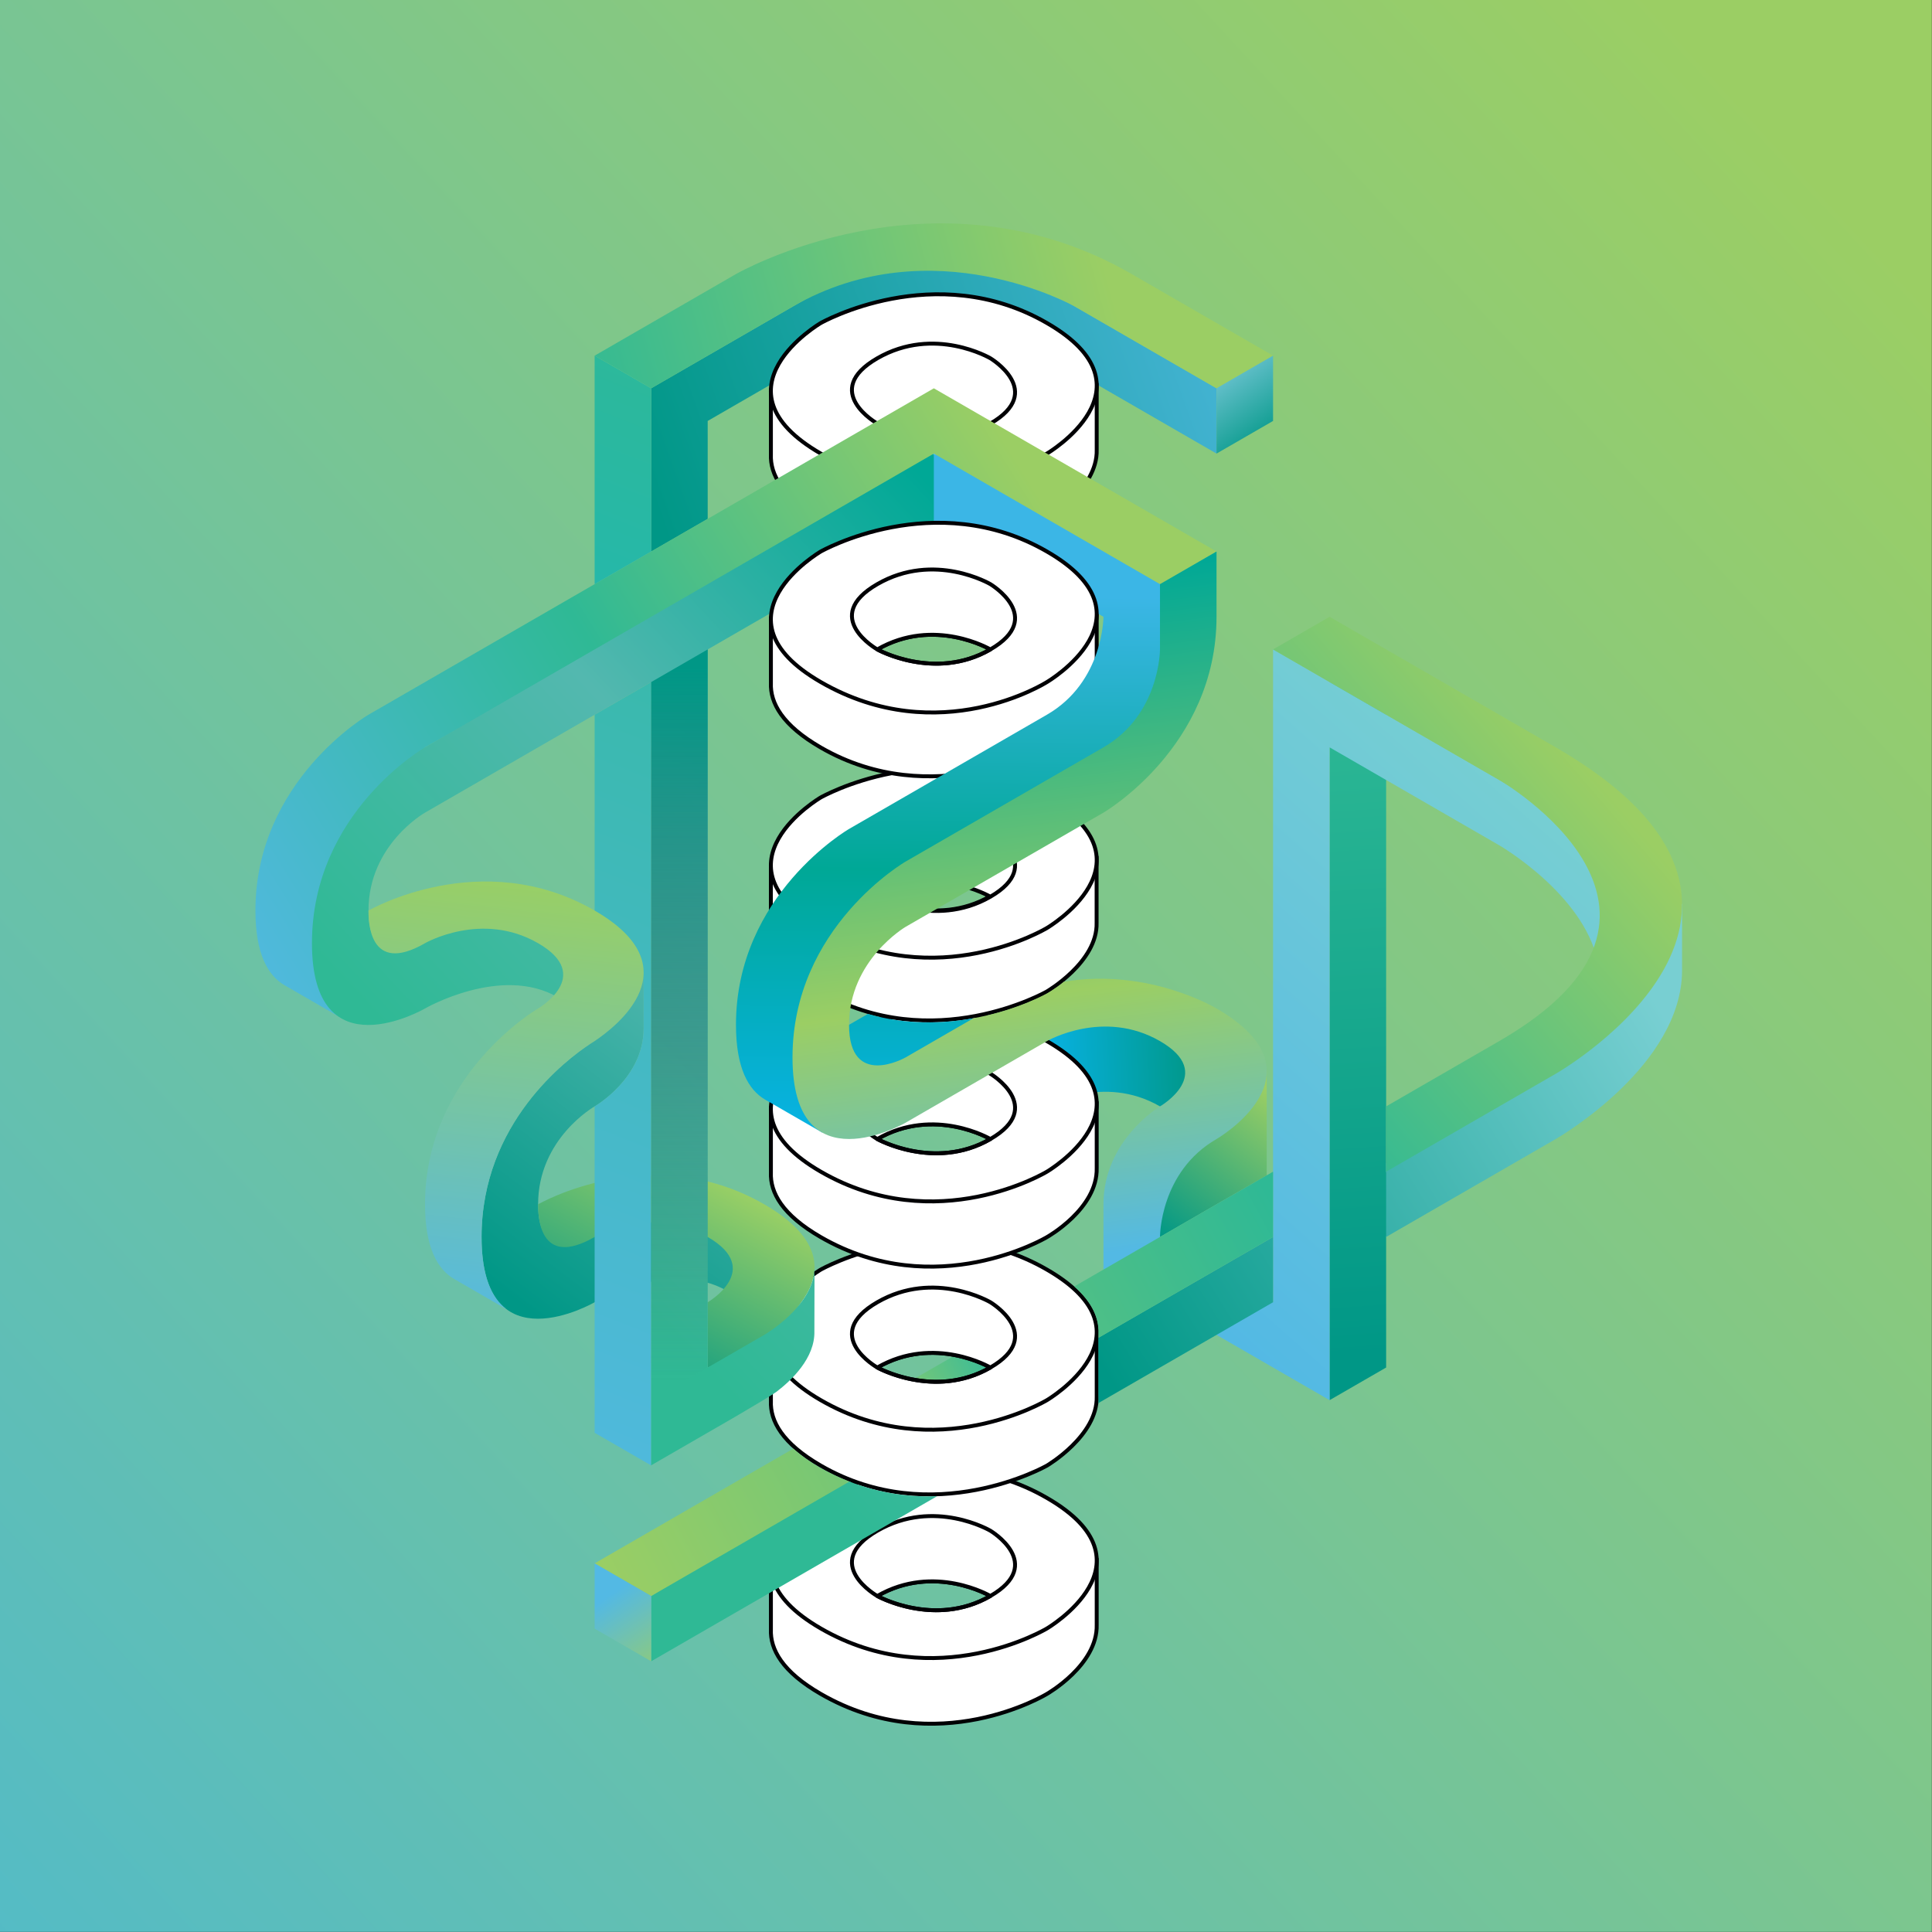 <?xml version="1.0" encoding="UTF-8" standalone="no"?>
<!DOCTYPE svg PUBLIC "-//W3C//DTD SVG 1.1//EN" "http://www.w3.org/Graphics/SVG/1.1/DTD/svg11.dtd">
<svg width="100%" height="100%" viewBox="0 0 1080 1080" version="1.1" xmlns="http://www.w3.org/2000/svg" xmlns:xlink="http://www.w3.org/1999/xlink" xml:space="preserve" xmlns:serif="http://www.serif.com/" style="fill-rule:evenodd;clip-rule:evenodd;stroke-linecap:round;stroke-linejoin:round;stroke-miterlimit:1.5;">
    <rect x="0" y="0" width="1080" height="1080" fill="#333333" stroke="none"/>
    <g transform="matrix(1,0,0,1,-2842.93,-1288.63)">
        <g id="donut" transform="matrix(1.179,0,0,1.179,2574.84,1174.91)">
            <rect x="227.368" y="96.451" width="915.97" height="915.97" style="fill:none;"/>
            <clipPath id="_clip1">
                <rect x="227.368" y="96.451" width="915.97" height="915.97"/>
            </clipPath>
            <g clip-path="url(#_clip1)">
                <g transform="matrix(0.807,0,0,0.807,-924.644,-1749.85)">
                    <rect x="1337.79" y="2240.26" width="1267.61" height="1267.61" style="fill:url(#_Linear2);"/>
                </g>
                <g id="flow_donuts.svg" transform="matrix(1.237,0,0,1.237,685.353,554.436)">
                    <g transform="matrix(1,0,0,1,-359,-334)">
                        <rect id="Artboard1" x="0" y="0" width="717.475" height="667.024" style="fill:none;"/>
                        <path d="M260.036,125.11L260.036,162.643L238.367,175.154L238.367,112.599L346.715,50.044L455.063,112.599L455.063,137.621L357.55,81.321L335.88,81.321L260.036,125.11Z" style="fill:url(#_Linear3);"/>
                        <path d="M303.719,112.476C307.814,110.276 347.869,89.885 387.896,111.46L401.298,109.127L409.137,110.93L409.137,136.193C409.546,151.251 390.054,162.708 390.054,162.708C390.054,162.708 346.411,187.555 303.376,162.708C288.575,154.163 283.955,145.577 284.263,137.988L284.263,112.9L292.103,112.097L303.719,112.476Z" style="fill:white;stroke:rgb(0,0,4);stroke-width:1.5px;"/>
                        <path id="_6" serif:id="6" d="M390.054,137.621C390.054,137.621 346.411,162.468 303.376,137.621C260.34,112.774 303.376,87.577 303.376,87.577C303.376,87.577 347.104,62.779 390.054,87.577C433.005,112.375 390.054,137.621 390.054,137.621Z" style="fill:white;stroke:rgb(0,0,4);stroke-width:1.5px;"/>
                        <path d="M325.062,126.119C325.051,126.113 325.045,126.11 325.045,126.11C325.045,126.11 303.159,113.724 325.045,101.088C346.932,88.452 368.385,101.088 368.385,101.088C368.385,101.088 389.682,113.814 368.385,126.11C357.498,132.395 346.417,132.255 338.184,130.616C346.416,132.255 357.498,132.395 368.385,126.11C368.339,126.083 346.909,113.487 325.045,126.11L325.062,126.119ZM338.09,130.597L338.184,130.616L338.158,130.61L338.09,130.597ZM337.997,130.578L338.09,130.597L338.064,130.592L337.997,130.578ZM337.903,130.559L337.996,130.578L337.97,130.573L337.903,130.559ZM337.81,130.54L337.902,130.559L337.876,130.553L337.81,130.54ZM337.717,130.52L337.809,130.539L337.783,130.534L337.717,130.52ZM337.625,130.501L337.716,130.52L337.69,130.515L337.625,130.501ZM337.532,130.481L337.623,130.501L337.597,130.495L337.532,130.481ZM337.44,130.462L337.53,130.481L337.504,130.476L337.44,130.462ZM337.348,130.442L337.437,130.461L337.412,130.456L337.348,130.442ZM337.256,130.422L337.345,130.441L337.32,130.436L337.256,130.422ZM337.165,130.402L337.253,130.421L337.228,130.416L337.165,130.402ZM337.074,130.382L337.162,130.401L337.136,130.396L337.074,130.382ZM336.938,130.352L337.071,130.381L337.045,130.376L336.938,130.352ZM336.757,130.311L336.881,130.339L336.863,130.335L336.757,130.311ZM336.578,130.269L336.7,130.298L336.682,130.294L336.578,130.269ZM336.399,130.228L336.52,130.256L336.502,130.252L336.399,130.228ZM336.222,130.186L336.342,130.214L336.324,130.21L336.222,130.186ZM336.045,130.143L336.164,130.172L336.146,130.167L336.045,130.143ZM335.87,130.1L335.987,130.129L335.969,130.125L335.87,130.1ZM335.695,130.057L335.812,130.086L335.794,130.082L335.695,130.057ZM335.522,130.013L335.637,130.042L335.62,130.038L335.522,130.013ZM335.35,129.969L335.464,129.999L335.446,129.994L335.35,129.969ZM335.179,129.925L335.292,129.954L335.274,129.95L335.179,129.925ZM335.009,129.881L335.121,129.91L335.103,129.906L335.009,129.881ZM334.841,129.836L334.951,129.865L334.933,129.861L334.841,129.836ZM334.673,129.791L334.782,129.82L334.765,129.816L334.673,129.791ZM334.507,129.745L334.614,129.775L334.597,129.77L334.507,129.745ZM334.341,129.7L334.448,129.729L334.431,129.725L334.341,129.7ZM334.177,129.654L334.283,129.684L334.266,129.679L334.177,129.654ZM334.014,129.608L334.119,129.638L334.102,129.633L334.014,129.608ZM333.853,129.562L333.956,129.591L333.939,129.586L333.853,129.562ZM333.692,129.515L333.794,129.545L333.692,129.515ZM333.533,129.469L333.633,129.498L333.617,129.493L333.533,129.469ZM333.375,129.422L333.474,129.451L333.457,129.446L333.375,129.422ZM333.218,129.375L333.316,129.404L333.299,129.399L333.218,129.375ZM333.062,129.328L333.159,129.357L333.143,129.352L333.062,129.328ZM332.908,129.28L333.003,129.31L332.987,129.305L332.908,129.28ZM332.754,129.233L332.849,129.262L332.833,129.257L332.754,129.233ZM332.602,129.185L332.696,129.215L332.68,129.21L332.602,129.185ZM332.452,129.138L332.544,129.167L332.528,129.162L332.452,129.138ZM332.302,129.09L332.393,129.119L332.377,129.114L332.302,129.09ZM332.154,129.042L332.244,129.071L332.228,129.066L332.154,129.042ZM332.007,128.994L332.096,129.023L332.08,129.018L332.007,128.994ZM331.861,128.947L331.949,128.976L331.933,128.97L331.861,128.947ZM331.717,128.899L331.804,128.928L331.788,128.922L331.717,128.899ZM331.574,128.851L331.659,128.88L331.644,128.874L331.574,128.851ZM331.432,128.803L331.517,128.832L331.501,128.826L331.432,128.803ZM331.292,128.755L331.375,128.784L331.36,128.778L331.292,128.755ZM331.153,128.707L331.235,128.735L331.22,128.73L331.153,128.707ZM331.015,128.659L331.096,128.688L331.081,128.682L331.015,128.659ZM330.878,128.611L330.958,128.64L330.944,128.634L330.878,128.611ZM330.743,128.564L330.822,128.592L330.808,128.587L330.743,128.564ZM330.61,128.516L330.687,128.544L330.673,128.539L330.61,128.516ZM330.477,128.469L330.554,128.496L330.54,128.491L330.477,128.469ZM330.346,128.421L330.422,128.449L330.408,128.443L330.346,128.421ZM330.217,128.374L330.291,128.401L330.277,128.396L330.217,128.374ZM330.089,128.326L330.162,128.354L330.148,128.348L330.089,128.326ZM329.962,128.279L330.034,128.306L330.02,128.301L329.962,128.279ZM329.836,128.232L329.908,128.259L329.894,128.254L329.836,128.232ZM329.712,128.186L329.783,128.212L329.769,128.207L329.712,128.186ZM329.59,128.139L329.659,128.166L329.646,128.16L329.59,128.139ZM329.469,128.093L329.537,128.119L329.524,128.114L329.469,128.093ZM329.349,128.047L329.416,128.073L329.403,128.067L329.349,128.047ZM329.231,128.001L329.297,128.026L329.284,128.021L329.231,128.001ZM329.114,127.955L329.179,127.98L329.114,127.955ZM328.999,127.909L329.063,127.935L329.05,127.93L328.999,127.909ZM328.885,127.864L328.948,127.889L328.935,127.884L328.885,127.864ZM328.773,127.819L328.835,127.844L328.822,127.839L328.773,127.819ZM328.662,127.775L328.723,127.799L328.71,127.794L328.662,127.775ZM328.553,127.73L328.613,127.755L328.6,127.75L328.553,127.73ZM328.445,127.686L328.504,127.71L328.492,127.705L328.445,127.686ZM328.338,127.642L328.396,127.666L328.384,127.661L328.338,127.642ZM328.234,127.599L328.291,127.623L328.279,127.618L328.234,127.599ZM328.13,127.556L328.186,127.579L328.175,127.574L328.13,127.556ZM328.029,127.513L328.084,127.536L328.029,127.513ZM327.928,127.471L327.982,127.494L327.971,127.489L327.928,127.471ZM327.83,127.429L327.883,127.452L327.872,127.447L327.83,127.429ZM327.733,127.387L327.785,127.41L327.774,127.405L327.733,127.387ZM327.637,127.346L327.688,127.368L327.677,127.364L327.637,127.346ZM327.543,127.306L327.593,127.327L327.583,127.323L327.543,127.306ZM327.451,127.265L327.5,127.287L327.49,127.282L327.451,127.265ZM327.36,127.226L327.409,127.247L327.398,127.242L327.36,127.226ZM327.271,127.186L327.318,127.207L327.308,127.203L327.271,127.186ZM327.184,127.148L327.23,127.168L327.22,127.164L327.184,127.148ZM327.098,127.109L327.143,127.129L327.133,127.125L327.098,127.109ZM327.014,127.071L327.058,127.091L327.048,127.087L327.014,127.071ZM326.931,127.034L326.974,127.054L326.965,127.049L326.931,127.034ZM326.85,126.997L326.893,127.017L326.883,127.012L326.85,126.997ZM326.771,126.961L326.812,126.98L326.803,126.976L326.771,126.961ZM326.693,126.925L326.734,126.944L326.725,126.94L326.693,126.925ZM326.617,126.89L326.657,126.909L326.648,126.905L326.617,126.89ZM326.543,126.856L326.582,126.874L326.573,126.87L326.543,126.856ZM326.47,126.822L326.508,126.84L326.499,126.836L326.47,126.822ZM326.365,126.772L326.439,126.807L326.428,126.802L326.365,126.772ZM326.23,126.708L326.298,126.741L326.29,126.737L326.23,126.708ZM326.102,126.647L326.166,126.678L326.158,126.674L326.102,126.647ZM325.98,126.588L326.041,126.618L326.034,126.614L325.98,126.588ZM325.866,126.532L325.924,126.56L325.917,126.557L325.866,126.532ZM325.759,126.48L325.813,126.506L325.807,126.503L325.759,126.48ZM325.66,126.43L325.71,126.455L325.66,126.43ZM325.567,126.383L325.613,126.407L325.608,126.404L325.567,126.383ZM325.482,126.34L325.524,126.362L325.519,126.359L325.482,126.34ZM325.404,126.3L325.443,126.32L325.438,126.317L325.404,126.3ZM325.333,126.263L325.369,126.282L325.364,126.279L325.333,126.263ZM325.27,126.23L325.302,126.247L325.298,126.245L325.27,126.23ZM325.215,126.201L325.243,126.216L325.239,126.214L325.215,126.201ZM325.167,126.176L325.191,126.189L325.188,126.187L325.167,126.176ZM325.127,126.154L325.148,126.165L325.145,126.164L325.127,126.154ZM325.08,126.129L325.112,126.146L325.109,126.145L325.08,126.129Z" style="fill:white;stroke:rgb(0,0,4);stroke-width:1.5px;"/>
                        <path d="M390.054,387.841C390.054,387.841 411.565,375.234 433.397,387.839C442.954,393.357 452.227,386.204 452.227,386.204L454.384,368.969L437.746,352.821L404.154,349.525L385.377,357.817L390.054,387.841Z" style="fill:url(#_Linear4);"/>
                        <path d="M303.719,562.807C306.453,561.338 333.934,599.002 357.55,594.272C391.251,587.524 374.594,554.621 387.896,561.791L401.298,559.458L409.137,561.261L409.137,586.524C409.555,601.948 390.054,613.039 390.054,613.039C390.054,613.039 347.929,638.762 303.376,613.039C288.575,604.494 283.955,595.907 284.263,588.319L284.263,563.231L292.103,562.428L303.719,562.807Z" style="fill:white;stroke:rgb(0,0,4);stroke-width:1.5px;"/>
                        <path id="_1" serif:id="1" d="M390.054,587.952C390.054,587.952 347.591,613.48 303.376,587.952C260.34,563.105 303.376,537.908 303.376,537.908C303.376,537.908 347.104,513.11 390.054,537.908C433.005,562.706 390.054,587.952 390.054,587.952ZM325.045,575.506C346.909,562.883 368.339,575.479 368.385,575.506C347.109,587.789 325.092,575.532 325.045,575.506Z" style="fill:white;stroke:rgb(0,0,4);stroke-width:1.5px;"/>
                        <path d="M325.062,575.515C325.051,575.509 325.045,575.506 325.045,575.506C325.045,575.506 303.159,563.12 325.045,550.484C346.932,537.848 368.385,550.484 368.385,550.484C368.385,550.484 389.682,563.21 368.385,575.506C357.498,581.792 346.417,581.651 338.184,580.012C346.416,581.651 357.498,581.791 368.385,575.506C368.339,575.479 346.909,562.883 325.045,575.506L325.062,575.515ZM338.09,579.993L338.184,580.012L338.158,580.007L338.09,579.993ZM337.997,579.974L338.09,579.993L338.064,579.988L337.997,579.974ZM337.903,579.955L337.996,579.974L337.97,579.969L337.903,579.955ZM337.81,579.936L337.902,579.955L337.876,579.949L337.81,579.936ZM337.717,579.916L337.809,579.935L337.783,579.93L337.717,579.916ZM337.625,579.897L337.716,579.916L337.69,579.911L337.625,579.897ZM337.532,579.878L337.623,579.897L337.597,579.891L337.532,579.878ZM337.44,579.858L337.53,579.877L337.504,579.872L337.44,579.858ZM337.348,579.838L337.437,579.857L337.412,579.852L337.348,579.838ZM337.256,579.818L337.345,579.837L337.32,579.832L337.256,579.818ZM337.165,579.798L337.253,579.818L337.228,579.812L337.165,579.798ZM337.074,579.778L337.162,579.797L337.136,579.792L337.074,579.778ZM336.938,579.748L337.071,579.777L337.045,579.772L336.938,579.748ZM336.757,579.707L336.881,579.735L336.863,579.731L336.757,579.707ZM336.578,579.665L336.7,579.694L336.682,579.69L336.578,579.665ZM336.399,579.624L336.52,579.652L336.502,579.648L336.399,579.624ZM336.222,579.582L336.342,579.61L336.324,579.606L336.222,579.582ZM336.045,579.539L336.164,579.568L336.146,579.564L336.045,579.539ZM335.87,579.496L335.987,579.525L335.969,579.521L335.87,579.496ZM335.695,579.453L335.812,579.482L335.794,579.478L335.695,579.453ZM335.522,579.409L335.637,579.439L335.62,579.434L335.522,579.409ZM335.35,579.366L335.464,579.395L335.446,579.39L335.35,579.366ZM335.179,579.321L335.292,579.351L335.274,579.346L335.179,579.321ZM335.009,579.277L335.121,579.306L335.103,579.302L335.009,579.277ZM334.841,579.232L334.951,579.261L334.933,579.257L334.841,579.232ZM334.673,579.187L334.782,579.216L334.765,579.212L334.673,579.187ZM334.507,579.142L334.614,579.171L334.597,579.166L334.507,579.142ZM334.341,579.096L334.448,579.125L334.431,579.121L334.341,579.096ZM334.177,579.05L334.283,579.08L334.266,579.075L334.177,579.05ZM334.014,579.004L334.119,579.034L334.102,579.029L334.014,579.004ZM333.853,578.958L333.956,578.987L333.939,578.983L333.853,578.958ZM333.692,578.911L333.794,578.941L333.692,578.911ZM333.533,578.865L333.633,578.894L333.617,578.889L333.533,578.865ZM333.375,578.818L333.474,578.847L333.375,578.818ZM333.218,578.771L333.316,578.8L333.299,578.795L333.218,578.771ZM333.062,578.724L333.159,578.753L333.143,578.748L333.062,578.724ZM332.908,578.676L333.003,578.706L332.987,578.701L332.908,578.676ZM332.754,578.629L332.849,578.658L332.833,578.653L332.754,578.629ZM332.602,578.581L332.696,578.611L332.68,578.606L332.602,578.581ZM332.452,578.534L332.544,578.563L332.528,578.558L332.452,578.534ZM332.302,578.486L332.393,578.515L332.377,578.51L332.302,578.486ZM332.154,578.438L332.244,578.467L332.228,578.462L332.154,578.438ZM332.007,578.391L332.096,578.42L332.08,578.414L332.007,578.391ZM331.861,578.343L331.949,578.372L331.933,578.367L331.861,578.343ZM331.717,578.295L331.804,578.324L331.788,578.319L331.717,578.295ZM331.574,578.247L331.659,578.276L331.644,578.27L331.574,578.247ZM331.432,578.199L331.517,578.228L331.501,578.222L331.432,578.199ZM331.292,578.151L331.375,578.18L331.36,578.174L331.292,578.151ZM331.153,578.103L331.235,578.132L331.22,578.126L331.153,578.103ZM331.015,578.055L331.096,578.084L331.081,578.078L331.015,578.055ZM330.878,578.008L330.958,578.036L330.944,578.031L330.878,578.008ZM330.743,577.96L330.822,577.988L330.808,577.983L330.743,577.96ZM330.61,577.912L330.687,577.94L330.673,577.935L330.61,577.912ZM330.477,577.865L330.554,577.892L330.54,577.887L330.477,577.865ZM330.346,577.817L330.422,577.845L330.408,577.839L330.346,577.817ZM330.217,577.77L330.291,577.797L330.277,577.792L330.217,577.77ZM330.089,577.723L330.162,577.75L330.148,577.745L330.089,577.723ZM329.962,577.676L330.034,577.702L330.02,577.697L329.962,577.676ZM329.836,577.629L329.908,577.655L329.894,577.65L329.836,577.629ZM329.712,577.582L329.783,577.608L329.769,577.603L329.712,577.582ZM329.59,577.535L329.659,577.562L329.646,577.556L329.59,577.535ZM329.469,577.489L329.537,577.515L329.469,577.489ZM329.349,577.443L329.416,577.469L329.403,577.464L329.349,577.443ZM329.231,577.397L329.297,577.422L329.284,577.417L329.231,577.397ZM329.114,577.351L329.179,577.377L329.166,577.371L329.114,577.351ZM328.999,577.305L329.063,577.331L329.05,577.326L328.999,577.305ZM328.885,577.26L328.948,577.285L328.935,577.28L328.885,577.26ZM328.773,577.215L328.835,577.24L328.822,577.235L328.773,577.215ZM328.662,577.171L328.723,577.195L328.71,577.19L328.662,577.171ZM328.553,577.126L328.613,577.151L328.6,577.146L328.553,577.126ZM328.445,577.082L328.504,577.106L328.492,577.101L328.445,577.082ZM328.338,577.038L328.396,577.062L328.384,577.057L328.338,577.038ZM328.234,576.995L328.291,577.019L328.279,577.014L328.234,576.995ZM328.13,576.952L328.186,576.975L328.175,576.971L328.13,576.952ZM328.029,576.909L328.084,576.932L328.072,576.928L328.029,576.909ZM327.928,576.867L327.982,576.89L327.971,576.885L327.928,576.867ZM327.83,576.825L327.883,576.848L327.872,576.843L327.83,576.825ZM327.733,576.784L327.785,576.806L327.774,576.801L327.733,576.784ZM327.637,576.742L327.688,576.764L327.677,576.76L327.637,576.742ZM327.543,576.702L327.593,576.724L327.583,576.719L327.543,576.702ZM327.451,576.662L327.5,576.683L327.49,576.678L327.451,576.662ZM327.36,576.622L327.409,576.643L327.398,576.638L327.36,576.622ZM327.271,576.582L327.318,576.603L327.308,576.599L327.271,576.582ZM327.184,576.544L327.23,576.564L327.22,576.56L327.184,576.544ZM327.098,576.505L327.143,576.526L327.133,576.521L327.098,576.505ZM327.014,576.468L327.058,576.487L327.048,576.483L327.014,576.468ZM326.931,576.43L326.974,576.45L326.965,576.445L326.931,576.43ZM326.85,576.393L326.893,576.413L326.883,576.408L326.85,576.393ZM326.771,576.357L326.812,576.376L326.803,576.372L326.771,576.357ZM326.693,576.322L326.734,576.34L326.725,576.336L326.693,576.322ZM326.617,576.286L326.657,576.305L326.648,576.301L326.617,576.286ZM326.543,576.252L326.582,576.27L326.573,576.266L326.543,576.252ZM326.47,576.218L326.508,576.236L326.499,576.232L326.47,576.218ZM326.365,576.168L326.439,576.204L326.428,576.198L326.365,576.168ZM326.23,576.104L326.298,576.137L326.29,576.133L326.23,576.104ZM326.102,576.043L326.166,576.074L326.158,576.07L326.102,576.043ZM325.98,575.984L326.041,576.014L326.034,576.01L325.98,575.984ZM325.866,575.928L325.924,575.957L325.917,575.953L325.866,575.928ZM325.759,575.876L325.813,575.902L325.807,575.899L325.759,575.876ZM325.66,575.826L325.71,575.851L325.66,575.826ZM325.567,575.779L325.613,575.803L325.608,575.8L325.567,575.779ZM325.482,575.736L325.524,575.758L325.519,575.755L325.482,575.736ZM325.404,575.696L325.443,575.716L325.438,575.714L325.404,575.696ZM325.333,575.659L325.369,575.678L325.364,575.676L325.333,575.659ZM325.27,575.627L325.302,575.643L325.27,575.627ZM325.215,575.597L325.243,575.612L325.239,575.61L325.215,575.597ZM325.167,575.572L325.191,575.585L325.188,575.583L325.167,575.572ZM325.127,575.55L325.148,575.562L325.145,575.56L325.127,575.55ZM325.08,575.525L325.112,575.542L325.109,575.541L325.08,575.525Z" style="fill:white;stroke:rgb(0,0,4);stroke-width:1.5px;"/>
                        <path d="M325.045,500.44C329.141,498.239 343.298,496.933 375.554,500.793L401.298,471.946L409.137,473.749L409.137,499.012C409.546,514.07 390.054,525.527 390.054,525.527C390.054,525.527 346.411,550.374 303.376,525.527C288.575,516.982 283.955,508.396 284.263,500.807L284.263,475.719L292.103,474.916L325.045,500.44Z" style="fill:white;stroke:rgb(0,0,4);stroke-width:1.5px;"/>
                        <path d="M368.385,475.418L333.25,495.703L343.736,502.16L369.047,500.057L379.23,490.289L368.385,475.418Z" style="fill:url(#_Linear5);"/>
                        <path id="_2" serif:id="2" d="M390.054,500.44C390.054,500.44 347.56,525.95 303.376,500.44C260.34,475.593 303.376,450.396 303.376,450.396C303.376,450.396 347.104,425.598 390.054,450.396C433.005,475.194 390.054,500.44 390.054,500.44ZM325.045,487.929C346.909,475.306 368.339,487.902 368.385,487.929C347.109,500.212 325.092,487.955 325.045,487.929Z" style="fill:white;stroke:rgb(0,0,4);stroke-width:1.5px;"/>
                        <path d="M325.062,487.938C325.051,487.932 325.045,487.929 325.045,487.929C325.045,487.929 303.159,475.543 325.045,462.907C346.932,450.271 368.385,462.907 368.385,462.907C368.385,462.907 389.682,475.633 368.385,487.929C357.498,494.215 346.417,494.074 338.184,492.435C346.416,494.074 357.498,494.215 368.385,487.929C368.339,487.903 346.909,475.306 325.045,487.929L325.062,487.938ZM338.09,492.416L338.184,492.435L338.158,492.43L338.09,492.416ZM337.997,492.397L338.09,492.416L338.064,492.411L337.997,492.397ZM337.903,492.378L337.996,492.397L337.97,492.392L337.903,492.378ZM337.81,492.359L337.902,492.378L337.876,492.373L337.81,492.359ZM337.717,492.34L337.809,492.359L337.783,492.353L337.717,492.34ZM337.625,492.32L337.716,492.339L337.69,492.334L337.625,492.32ZM337.532,492.301L337.623,492.32L337.597,492.314L337.532,492.301ZM337.44,492.281L337.53,492.3L337.504,492.295L337.44,492.281ZM337.348,492.261L337.437,492.28L337.412,492.275L337.348,492.261ZM337.256,492.241L337.345,492.261L337.32,492.255L337.256,492.241ZM337.165,492.221L337.253,492.241L337.228,492.235L337.165,492.221ZM337.074,492.201L337.162,492.221L337.136,492.215L337.074,492.201ZM336.938,492.171L337.071,492.2L337.045,492.195L336.938,492.171ZM336.757,492.13L336.881,492.158L336.863,492.154L336.757,492.13ZM336.578,492.089L336.7,492.117L336.682,492.113L336.578,492.089ZM336.399,492.047L336.52,492.075L336.502,492.071L336.399,492.047ZM336.222,492.005L336.342,492.033L336.324,492.029L336.222,492.005ZM336.045,491.962L336.164,491.991L336.146,491.987L336.045,491.962ZM335.87,491.919L335.987,491.948L335.969,491.944L335.87,491.919ZM335.695,491.876L335.812,491.905L335.794,491.901L335.695,491.876ZM335.522,491.833L335.637,491.862L335.62,491.857L335.522,491.833ZM335.35,491.789L335.464,491.818L335.446,491.813L335.35,491.789ZM335.179,491.744L335.292,491.774L335.274,491.769L335.179,491.744ZM335.009,491.7L335.121,491.729L335.103,491.725L335.009,491.7ZM334.841,491.655L334.951,491.684L334.933,491.68L334.841,491.655ZM334.673,491.61L334.782,491.639L334.765,491.635L334.673,491.61ZM334.507,491.565L334.614,491.594L334.597,491.589L334.507,491.565ZM334.341,491.519L334.448,491.549L334.431,491.544L334.341,491.519ZM334.177,491.473L334.283,491.503L334.266,491.498L334.177,491.473ZM334.014,491.427L334.119,491.457L334.102,491.452L334.014,491.427ZM333.853,491.381L333.956,491.41L333.939,491.406L333.853,491.381ZM333.692,491.334L333.794,491.364L333.692,491.334ZM333.533,491.288L333.633,491.317L333.617,491.312L333.533,491.288ZM333.375,491.241L333.474,491.27L333.457,491.266L333.375,491.241ZM333.218,491.194L333.316,491.223L333.299,491.218L333.218,491.194ZM333.062,491.147L333.159,491.176L333.143,491.171L333.062,491.147ZM332.908,491.099L333.003,491.129L332.987,491.124L332.908,491.099ZM332.754,491.052L332.849,491.081L332.833,491.076L332.754,491.052ZM332.602,491.005L332.696,491.034L332.68,491.029L332.602,491.005ZM332.452,490.957L332.544,490.986L332.528,490.981L332.452,490.957ZM332.302,490.909L332.393,490.938L332.377,490.933L332.302,490.909ZM332.154,490.861L332.244,490.891L332.228,490.885L332.154,490.861ZM332.007,490.814L332.096,490.843L332.08,490.838L332.007,490.814ZM331.861,490.766L331.949,490.795L331.933,490.79L331.861,490.766ZM331.717,490.718L331.804,490.747L331.788,490.742L331.717,490.718ZM331.574,490.67L331.659,490.699L331.644,490.694L331.574,490.67ZM331.432,490.622L331.517,490.651L331.501,490.646L331.432,490.622ZM331.292,490.574L331.375,490.603L331.36,490.598L331.292,490.574ZM331.153,490.526L331.235,490.555L331.22,490.55L331.153,490.526ZM331.015,490.478L331.096,490.507L331.081,490.502L331.015,490.478ZM330.878,490.431L330.958,490.459L330.944,490.454L330.878,490.431ZM330.743,490.383L330.822,490.411L330.808,490.406L330.743,490.383ZM330.61,490.335L330.687,490.363L330.673,490.358L330.61,490.335ZM330.477,490.288L330.554,490.315L330.54,490.31L330.477,490.288ZM330.346,490.24L330.422,490.268L330.408,490.263L330.346,490.24ZM330.217,490.193L330.291,490.22L330.277,490.215L330.217,490.193ZM330.089,490.146L330.162,490.173L330.148,490.168L330.089,490.146ZM329.962,490.099L330.034,490.126L330.02,490.12L329.962,490.099ZM329.836,490.052L329.908,490.078L329.894,490.073L329.836,490.052ZM329.712,490.005L329.783,490.032L329.769,490.026L329.712,490.005ZM329.59,489.958L329.659,489.985L329.646,489.98L329.59,489.958ZM329.469,489.912L329.537,489.938L329.524,489.933L329.469,489.912ZM329.349,489.866L329.416,489.892L329.403,489.887L329.349,489.866ZM329.231,489.82L329.297,489.846L329.284,489.84L329.231,489.82ZM329.114,489.774L329.179,489.8L329.166,489.795L329.114,489.774ZM328.999,489.729L329.063,489.754L329.05,489.749L328.999,489.729ZM328.885,489.683L328.948,489.708L328.935,489.703L328.885,489.683ZM328.773,489.638L328.835,489.663L328.822,489.658L328.773,489.638ZM328.662,489.594L328.723,489.618L328.71,489.613L328.662,489.594ZM328.553,489.549L328.613,489.574L328.6,489.569L328.553,489.549ZM328.445,489.505L328.504,489.529L328.492,489.524L328.445,489.505ZM328.338,489.462L328.396,489.485L328.384,489.481L328.338,489.462ZM328.234,489.418L328.291,489.442L328.279,489.437L328.234,489.418ZM328.13,489.375L328.186,489.398L328.175,489.394L328.13,489.375ZM328.029,489.332L328.084,489.356L328.072,489.351L328.029,489.332ZM327.928,489.29L327.982,489.313L327.971,489.308L327.928,489.29ZM327.83,489.248L327.883,489.271L327.872,489.266L327.83,489.248ZM327.733,489.207L327.785,489.229L327.774,489.224L327.733,489.207ZM327.637,489.166L327.688,489.188L327.677,489.183L327.637,489.166ZM327.543,489.125L327.593,489.147L327.583,489.142L327.543,489.125ZM327.451,489.085L327.5,489.106L327.49,489.101L327.451,489.085ZM327.36,489.045L327.409,489.066L327.398,489.061L327.36,489.045ZM327.271,489.006L327.318,489.026L327.308,489.022L327.271,489.006ZM327.184,488.967L327.23,488.987L327.22,488.983L327.184,488.967ZM327.098,488.928L327.143,488.949L327.133,488.944L327.098,488.928ZM327.014,488.891L327.058,488.911L327.048,488.906L327.014,488.891ZM326.931,488.853L326.974,488.873L326.965,488.869L326.931,488.853ZM326.85,488.817L326.893,488.836L326.883,488.832L326.85,488.817ZM326.771,488.78L326.812,488.799L326.803,488.795L326.771,488.78ZM326.693,488.745L326.734,488.763L326.725,488.759L326.693,488.745ZM326.617,488.71L326.657,488.728L326.617,488.71ZM326.543,488.675L326.582,488.693L326.573,488.689L326.543,488.675ZM326.47,488.641L326.508,488.659L326.499,488.655L326.47,488.641ZM326.365,488.591L326.439,488.627L326.428,488.621L326.365,488.591ZM326.23,488.527L326.298,488.56L326.29,488.556L326.23,488.527ZM326.102,488.466L326.166,488.497L326.158,488.493L326.102,488.466ZM325.98,488.407L326.041,488.437L326.034,488.433L325.98,488.407ZM325.866,488.352L325.924,488.38L325.917,488.376L325.866,488.352ZM325.759,488.299L325.813,488.325L325.807,488.322L325.759,488.299ZM325.66,488.249L325.71,488.274L325.66,488.249ZM325.567,488.202L325.613,488.226L325.608,488.223L325.567,488.202ZM325.482,488.159L325.524,488.181L325.519,488.178L325.482,488.159ZM325.404,488.119L325.443,488.139L325.438,488.137L325.404,488.119ZM325.333,488.083L325.369,488.101L325.364,488.099L325.333,488.083ZM325.27,488.05L325.302,488.066L325.27,488.05ZM325.215,488.02L325.243,488.035L325.239,488.033L325.215,488.02ZM325.167,487.995L325.191,488.008L325.188,488.006L325.167,487.995ZM325.127,487.974L325.148,487.985L325.145,487.983L325.127,487.974ZM325.08,487.948L325.112,487.966L325.109,487.964L325.08,487.948Z" style="fill:white;stroke:rgb(0,0,4);stroke-width:1.5px;"/>
                        <path d="M303.719,387.718C307.814,385.518 321.595,419.121 375.907,404.695L401.298,384.369L409.137,386.172L409.137,411.435C409.561,427.05 390.054,437.95 390.054,437.95C390.054,437.95 347.465,463.405 303.376,437.95C288.575,429.405 283.955,420.819 284.263,413.23L284.263,388.142L292.103,387.339L303.719,387.718Z" style="fill:white;stroke:rgb(0,0,4);stroke-width:1.5px;"/>
                        <path id="_3" serif:id="3" d="M390.054,412.863C390.054,412.863 347.788,438.504 303.376,412.863C260.34,388.016 303.376,362.819 303.376,362.819C303.376,362.819 347.104,338.021 390.054,362.819C433.005,387.617 390.054,412.863 390.054,412.863ZM325.045,400.352C346.909,387.729 368.339,400.325 368.385,400.352C347.109,412.635 325.092,400.378 325.045,400.352Z" style="fill:white;stroke:rgb(0,0,4);stroke-width:1.5px;"/>
                        <path d="M325.062,400.361C325.051,400.355 325.045,400.352 325.045,400.352C325.045,400.352 303.159,387.966 325.045,375.33C346.932,362.694 368.385,375.33 368.385,375.33C368.385,375.33 389.682,388.056 368.385,400.352C357.498,406.637 346.417,406.497 338.184,404.858C346.416,406.497 357.498,406.637 368.385,400.352C368.339,400.325 346.909,387.729 325.045,400.352L325.062,400.361ZM338.09,404.839L338.184,404.858L338.158,404.852L338.09,404.839ZM337.997,404.82L338.09,404.839L338.064,404.834L337.997,404.82ZM337.903,404.801L337.996,404.82L337.97,404.815L337.903,404.801ZM337.81,404.782L337.902,404.801L337.876,404.795L337.81,404.782ZM337.717,404.762L337.809,404.781L337.783,404.776L337.717,404.762ZM337.625,404.743L337.716,404.762L337.69,404.757L337.625,404.743ZM337.532,404.723L337.623,404.743L337.597,404.737L337.532,404.723ZM337.44,404.704L337.53,404.723L337.504,404.718L337.44,404.704ZM337.348,404.684L337.437,404.703L337.412,404.698L337.348,404.684ZM337.256,404.664L337.345,404.683L337.32,404.678L337.256,404.664ZM337.165,404.644L337.253,404.663L337.228,404.658L337.165,404.644ZM337.074,404.624L337.162,404.643L337.136,404.638L337.074,404.624ZM336.938,404.594L337.071,404.623L337.045,404.618L336.938,404.594ZM336.757,404.553L336.881,404.581L336.863,404.577L336.757,404.553ZM336.578,404.511L336.7,404.54L336.682,404.536L336.578,404.511ZM336.399,404.47L336.52,404.498L336.502,404.494L336.399,404.47ZM336.222,404.428L336.342,404.456L336.324,404.452L336.222,404.428ZM336.045,404.385L336.164,404.414L336.146,404.409L336.045,404.385ZM335.87,404.342L335.987,404.371L335.969,404.367L335.87,404.342ZM335.695,404.299L335.812,404.328L335.794,404.324L335.695,404.299ZM335.522,404.255L335.637,404.284L335.62,404.28L335.522,404.255ZM335.35,404.211L335.464,404.241L335.446,404.236L335.35,404.211ZM335.179,404.167L335.292,404.196L335.274,404.192L335.179,404.167ZM335.009,404.123L335.121,404.152L335.103,404.148L335.009,404.123ZM334.841,404.078L334.951,404.107L334.933,404.103L334.841,404.078ZM334.673,404.033L334.782,404.062L334.765,404.058L334.673,404.033ZM334.507,403.987L334.614,404.017L334.597,404.012L334.507,403.987ZM334.341,403.942L334.448,403.971L334.431,403.967L334.341,403.942ZM334.177,403.896L334.283,403.926L334.266,403.921L334.177,403.896ZM334.014,403.85L334.119,403.88L334.102,403.875L334.014,403.85ZM333.853,403.804L333.956,403.833L333.939,403.828L333.853,403.804ZM333.692,403.757L333.794,403.787L333.692,403.757ZM333.533,403.711L333.633,403.74L333.617,403.735L333.533,403.711ZM333.375,403.664L333.474,403.693L333.457,403.688L333.375,403.664ZM333.218,403.617L333.316,403.646L333.299,403.641L333.218,403.617ZM333.062,403.57L333.159,403.599L333.143,403.594L333.062,403.57ZM332.908,403.522L333.003,403.552L332.987,403.547L332.908,403.522ZM332.754,403.475L332.849,403.504L332.833,403.499L332.754,403.475ZM332.602,403.427L332.696,403.457L332.68,403.452L332.602,403.427ZM332.452,403.38L332.544,403.409L332.528,403.404L332.452,403.38ZM332.302,403.332L332.393,403.361L332.377,403.356L332.302,403.332ZM332.154,403.284L332.244,403.313L332.228,403.308L332.154,403.284ZM332.007,403.236L332.096,403.265L332.08,403.26L332.007,403.236ZM331.861,403.189L331.949,403.218L331.933,403.212L331.861,403.189ZM331.717,403.141L331.804,403.17L331.788,403.164L331.717,403.141ZM331.574,403.093L331.659,403.122L331.644,403.116L331.574,403.093ZM331.432,403.045L331.517,403.074L331.501,403.068L331.432,403.045ZM331.292,402.997L331.375,403.026L331.36,403.02L331.292,402.997ZM331.153,402.949L331.235,402.977L331.22,402.972L331.153,402.949ZM331.015,402.901L331.096,402.93L331.081,402.924L331.015,402.901ZM330.878,402.853L330.958,402.882L330.944,402.876L330.878,402.853ZM330.743,402.806L330.822,402.834L330.808,402.829L330.743,402.806ZM330.61,402.758L330.687,402.786L330.673,402.781L330.61,402.758ZM330.477,402.711L330.554,402.738L330.54,402.733L330.477,402.711ZM330.346,402.663L330.422,402.691L330.408,402.685L330.346,402.663ZM330.217,402.616L330.291,402.643L330.277,402.638L330.217,402.616ZM330.089,402.568L330.162,402.596L330.148,402.59L330.089,402.568ZM329.962,402.521L330.034,402.548L330.02,402.543L329.962,402.521ZM329.836,402.474L329.908,402.501L329.894,402.496L329.836,402.474ZM329.712,402.428L329.783,402.454L329.769,402.449L329.712,402.428ZM329.59,402.381L329.659,402.408L329.646,402.402L329.59,402.381ZM329.469,402.335L329.537,402.361L329.524,402.356L329.469,402.335ZM329.349,402.289L329.416,402.315L329.403,402.309L329.349,402.289ZM329.231,402.243L329.297,402.268L329.284,402.263L329.231,402.243ZM329.114,402.197L329.179,402.222L329.114,402.197ZM328.999,402.151L329.063,402.177L329.05,402.172L328.999,402.151ZM328.885,402.106L328.948,402.131L328.935,402.126L328.885,402.106ZM328.773,402.061L328.835,402.086L328.822,402.081L328.773,402.061ZM328.662,402.017L328.723,402.041L328.71,402.036L328.662,402.017ZM328.553,401.972L328.613,401.997L328.6,401.992L328.553,401.972ZM328.445,401.928L328.504,401.952L328.492,401.947L328.445,401.928ZM328.338,401.884L328.396,401.908L328.338,401.884ZM328.234,401.841L328.291,401.865L328.279,401.86L328.234,401.841ZM328.13,401.798L328.186,401.821L328.175,401.816L328.13,401.798ZM328.029,401.755L328.084,401.778L328.029,401.755ZM327.928,401.713L327.982,401.736L327.971,401.731L327.928,401.713ZM327.83,401.671L327.883,401.694L327.872,401.689L327.83,401.671ZM327.733,401.629L327.785,401.652L327.774,401.647L327.733,401.629ZM327.637,401.588L327.688,401.61L327.677,401.606L327.637,401.588ZM327.543,401.548L327.593,401.569L327.583,401.565L327.543,401.548ZM327.451,401.507L327.5,401.529L327.49,401.524L327.451,401.507ZM327.36,401.468L327.409,401.489L327.398,401.484L327.36,401.468ZM327.271,401.428L327.318,401.449L327.308,401.445L327.271,401.428ZM327.184,401.39L327.23,401.41L327.22,401.406L327.184,401.39ZM327.098,401.351L327.143,401.371L327.133,401.367L327.098,401.351ZM327.014,401.313L327.058,401.333L327.048,401.329L327.014,401.313ZM326.931,401.276L326.974,401.296L326.965,401.291L326.931,401.276ZM326.85,401.239L326.893,401.259L326.883,401.254L326.85,401.239ZM326.771,401.203L326.812,401.222L326.803,401.218L326.771,401.203ZM326.693,401.167L326.734,401.186L326.725,401.182L326.693,401.167ZM326.617,401.132L326.657,401.151L326.648,401.147L326.617,401.132ZM326.543,401.098L326.582,401.116L326.573,401.112L326.543,401.098ZM326.47,401.064L326.508,401.082L326.499,401.078L326.47,401.064ZM326.365,401.014L326.439,401.049L326.428,401.044L326.365,401.014ZM326.23,400.95L326.298,400.983L326.29,400.979L326.23,400.95ZM326.102,400.889L326.166,400.92L326.158,400.916L326.102,400.889ZM325.98,400.83L326.041,400.86L326.034,400.856L325.98,400.83ZM325.866,400.774L325.924,400.802L325.917,400.799L325.866,400.774ZM325.759,400.722L325.813,400.748L325.807,400.745L325.759,400.722ZM325.66,400.672L325.71,400.697L325.66,400.672ZM325.567,400.625L325.613,400.649L325.608,400.646L325.567,400.625ZM325.482,400.582L325.524,400.604L325.519,400.601L325.482,400.582ZM325.404,400.542L325.443,400.562L325.438,400.559L325.404,400.542ZM325.333,400.505L325.369,400.524L325.364,400.521L325.333,400.505ZM325.27,400.472L325.302,400.489L325.298,400.487L325.27,400.472ZM325.215,400.443L325.243,400.458L325.239,400.456L325.215,400.443ZM325.167,400.418L325.191,400.431L325.188,400.429L325.167,400.418ZM325.127,400.396L325.148,400.407L325.145,400.406L325.127,400.396ZM325.08,400.371L325.112,400.388L325.109,400.387L325.08,400.371Z" style="fill:white;stroke:rgb(0,0,4);stroke-width:1.5px;"/>
                        <path d="M303.607,293.623C307.702,291.422 308.438,323.639 362.665,315.318L401.186,290.274L409.101,292.197L409.101,317.46C409.509,332.519 389.942,343.854 389.942,343.854C389.942,343.854 346.299,368.701 303.264,343.854C288.463,335.309 283.941,326.739 284.249,319.151L284.249,296.255L291.991,293.244L303.607,293.623Z" style="fill:white;stroke:rgb(0,0,4);stroke-width:1.5px;"/>
                        <path id="_4" serif:id="4" d="M390.054,319.462C390.054,319.462 347.731,345.07 303.376,319.462C260.34,294.615 303.376,269.418 303.376,269.418C303.376,269.418 347.104,244.62 390.054,269.418C433.005,294.215 390.054,319.462 390.054,319.462ZM325.045,307.264C346.909,294.641 368.339,307.237 368.385,307.264C347.109,319.547 325.092,307.29 325.045,307.264Z" style="fill:white;stroke:rgb(0,0,4);stroke-width:1.5px;"/>
                        <path d="M325.062,307.482C325.051,307.475 325.045,307.472 325.045,307.472C325.045,307.472 303.159,295.087 325.045,282.45C346.932,269.814 368.385,282.45 368.385,282.45C368.385,282.45 389.682,295.176 368.385,307.472C357.498,313.758 346.417,313.617 338.184,311.978C346.416,313.617 357.498,313.758 368.385,307.472C368.339,307.446 346.909,294.85 325.045,307.472L325.062,307.482ZM338.09,311.959L338.184,311.978L338.158,311.973L338.09,311.959ZM337.997,311.94L338.09,311.959L338.064,311.954L337.997,311.94ZM337.903,311.921L337.996,311.94L337.97,311.935L337.903,311.921ZM337.81,311.902L337.902,311.921L337.876,311.916L337.81,311.902ZM337.717,311.883L337.809,311.902L337.783,311.896L337.717,311.883ZM337.625,311.863L337.716,311.882L337.69,311.877L337.625,311.863ZM337.532,311.844L337.623,311.863L337.597,311.857L337.532,311.844ZM337.44,311.824L337.53,311.843L337.504,311.838L337.44,311.824ZM337.348,311.804L337.437,311.824L337.412,311.818L337.348,311.804ZM337.256,311.784L337.345,311.804L337.32,311.798L337.256,311.784ZM337.165,311.764L337.253,311.784L337.228,311.778L337.165,311.764ZM337.074,311.744L337.162,311.764L337.136,311.758L337.074,311.744ZM336.938,311.714L337.071,311.744L337.045,311.738L336.938,311.714ZM336.757,311.673L336.881,311.701L336.863,311.697L336.757,311.673ZM336.578,311.632L336.7,311.66L336.682,311.656L336.578,311.632ZM336.399,311.59L336.52,311.618L336.502,311.614L336.399,311.59ZM336.222,311.548L336.342,311.576L336.324,311.572L336.222,311.548ZM336.045,311.505L336.164,311.534L336.146,311.53L336.045,311.505ZM335.87,311.462L335.987,311.491L335.969,311.487L335.87,311.462ZM335.695,311.419L335.812,311.448L335.794,311.444L335.695,311.419ZM335.522,311.376L335.637,311.405L335.62,311.4L335.522,311.376ZM335.35,311.332L335.464,311.361L335.446,311.356L335.35,311.332ZM335.179,311.288L335.292,311.317L335.274,311.312L335.179,311.288ZM335.009,311.243L335.121,311.272L335.103,311.268L335.009,311.243ZM334.841,311.198L334.951,311.228L334.933,311.223L334.841,311.198ZM334.673,311.153L334.782,311.183L334.765,311.178L334.673,311.153ZM334.507,311.108L334.614,311.137L334.597,311.133L334.507,311.108ZM334.341,311.062L334.448,311.092L334.431,311.087L334.341,311.062ZM334.177,311.016L334.283,311.046L334.266,311.041L334.177,311.016ZM334.014,310.97L334.119,311L334.102,310.995L334.014,310.97ZM333.853,310.924L333.956,310.954L333.939,310.949L333.853,310.924ZM333.692,310.878L333.794,310.907L333.777,310.902L333.692,310.878ZM333.533,310.831L333.633,310.86L333.617,310.856L333.533,310.831ZM333.375,310.784L333.474,310.814L333.457,310.809L333.375,310.784ZM333.218,310.737L333.316,310.767L333.299,310.762L333.218,310.737ZM333.062,310.69L333.159,310.719L333.143,310.714L333.062,310.69ZM332.908,310.643L333.003,310.672L332.987,310.667L332.908,310.643ZM332.754,310.595L332.849,310.625L332.833,310.62L332.754,310.595ZM332.602,310.548L332.696,310.577L332.68,310.572L332.602,310.548ZM332.452,310.5L332.544,310.529L332.528,310.524L332.452,310.5ZM332.302,310.452L332.393,310.482L332.377,310.476L332.302,310.452ZM332.154,310.405L332.244,310.434L332.228,310.429L332.154,310.405ZM332.007,310.357L332.096,310.386L332.08,310.381L332.007,310.357ZM331.861,310.309L331.949,310.338L331.933,310.333L331.861,310.309ZM331.717,310.261L331.804,310.29L331.788,310.285L331.717,310.261ZM331.574,310.213L331.659,310.242L331.644,310.237L331.574,310.213ZM331.432,310.165L331.517,310.194L331.501,310.189L331.432,310.165ZM331.292,310.117L331.375,310.146L331.36,310.141L331.292,310.117ZM331.153,310.069L331.235,310.098L331.22,310.093L331.153,310.069ZM331.015,310.022L331.096,310.05L331.081,310.045L331.015,310.022ZM330.878,309.974L330.958,310.002L330.944,309.997L330.878,309.974ZM330.743,309.926L330.822,309.954L330.808,309.949L330.743,309.926ZM330.61,309.878L330.687,309.906L330.673,309.901L330.61,309.878ZM330.477,309.831L330.554,309.859L330.54,309.853L330.477,309.831ZM330.346,309.783L330.422,309.811L330.408,309.806L330.346,309.783ZM330.217,309.736L330.291,309.763L330.277,309.758L330.217,309.736ZM330.089,309.689L330.162,309.716L330.148,309.711L330.089,309.689ZM329.962,309.642L330.034,309.669L330.02,309.664L329.962,309.642ZM329.836,309.595L329.908,309.622L329.894,309.616L329.836,309.595ZM329.712,309.548L329.783,309.575L329.769,309.569L329.712,309.548ZM329.59,309.501L329.659,309.528L329.646,309.523L329.59,309.501ZM329.469,309.455L329.537,309.481L329.524,309.476L329.469,309.455ZM329.349,309.409L329.416,309.435L329.403,309.43L329.349,309.409ZM329.231,309.363L329.297,309.389L329.284,309.384L329.231,309.363ZM329.114,309.317L329.179,309.343L329.166,309.338L329.114,309.317ZM328.999,309.272L329.063,309.297L329.05,309.292L328.999,309.272ZM328.885,309.226L328.948,309.252L328.935,309.247L328.885,309.226ZM328.773,309.182L328.835,309.206L328.773,309.182ZM328.662,309.137L328.723,309.161L328.71,309.156L328.662,309.137ZM328.553,309.092L328.613,309.117L328.6,309.112L328.553,309.092ZM328.445,309.048L328.504,309.073L328.492,309.068L328.445,309.048ZM328.338,309.005L328.396,309.029L328.384,309.024L328.338,309.005ZM328.234,308.961L328.291,308.985L328.279,308.98L328.234,308.961ZM328.13,308.918L328.186,308.942L328.175,308.937L328.13,308.918ZM328.029,308.876L328.084,308.899L328.029,308.876ZM327.928,308.833L327.982,308.856L327.971,308.851L327.928,308.833ZM327.83,308.791L327.883,308.814L327.872,308.809L327.83,308.791ZM327.733,308.75L327.785,308.772L327.774,308.767L327.733,308.75ZM327.637,308.709L327.688,308.731L327.677,308.726L327.637,308.709ZM327.543,308.668L327.593,308.69L327.583,308.685L327.543,308.668ZM327.451,308.628L327.5,308.649L327.49,308.645L327.451,308.628ZM327.36,308.588L327.409,308.609L327.398,308.605L327.36,308.588ZM327.271,308.549L327.318,308.57L327.308,308.565L327.271,308.549ZM327.184,308.51L327.23,308.53L327.22,308.526L327.184,308.51ZM327.098,308.472L327.143,308.492L327.133,308.487L327.098,308.472ZM327.014,308.434L327.058,308.454L327.048,308.449L327.014,308.434ZM326.931,308.396L326.974,308.416L326.965,308.412L326.931,308.396ZM326.85,308.36L326.893,308.379L326.883,308.375L326.85,308.36ZM326.771,308.323L326.812,308.342L326.803,308.338L326.771,308.323ZM326.693,308.288L326.734,308.306L326.725,308.302L326.693,308.288ZM326.617,308.253L326.657,308.271L326.617,308.253ZM326.543,308.218L326.582,308.236L326.573,308.232L326.543,308.218ZM326.47,308.184L326.508,308.202L326.499,308.198L326.47,308.184ZM326.365,308.135L326.439,308.17L326.428,308.164L326.365,308.135ZM326.23,308.071L326.298,308.103L326.29,308.099L326.23,308.071ZM326.102,308.009L326.166,308.04L326.158,308.036L326.102,308.009ZM325.98,307.95L326.041,307.98L326.034,307.977L325.98,307.95ZM325.866,307.895L325.924,307.923L325.917,307.919L325.866,307.895ZM325.759,307.842L325.813,307.868L325.807,307.865L325.759,307.842ZM325.66,307.792L325.71,307.817L325.66,307.792ZM325.567,307.745L325.613,307.769L325.608,307.766L325.567,307.745ZM325.482,307.702L325.524,307.724L325.519,307.721L325.482,307.702ZM325.404,307.662L325.443,307.682L325.438,307.68L325.404,307.662ZM325.333,307.626L325.369,307.644L325.364,307.642L325.333,307.626ZM325.27,307.593L325.302,307.609L325.27,307.593ZM325.215,307.564L325.243,307.578L325.239,307.577L325.215,307.564ZM325.167,307.538L325.191,307.551L325.188,307.549L325.167,307.538ZM325.127,307.517L325.148,307.528L325.145,307.526L325.127,307.517ZM325.08,307.491L325.112,307.509L325.109,307.507L325.08,307.491Z" style="fill:white;stroke:rgb(0,0,4);stroke-width:1.5px;"/>
                        <path d="M235.478,357.976C235.478,377.073 216.728,387.823 216.728,387.823L216.697,387.841C216.697,387.841 195.027,400.082 195.027,425.374C195.027,436.25 199.034,440.086 203.602,440.925C215.109,430.44 237.529,417.105 266.779,433.992C310.169,459.043 289.171,471.078 267.527,458.582C245.9,446.096 216.743,462.88 216.697,462.907C216.697,462.907 173.358,488.1 173.358,437.885C173.358,394.175 206.195,369.684 214.703,364.071L235.478,336.548L235.478,357.976Z" style="fill:url(#_Linear6);"/>
                        <path d="M216.697,437.885C195.005,450.409 195.027,429.028 195.027,425.374C195.027,425.374 238.316,400.323 281.706,425.374C304.757,438.682 303.316,451.974 296.901,461.511C291.24,469.926 284.249,478.199 284.249,478.199L260.036,487.929L260.036,462.907C260.036,462.907 281.68,450.381 260.036,437.885C238.392,425.389 216.697,437.885 216.697,437.885Z" style="fill:url(#_Linear7);"/>
                        <path d="M216.697,361.43L216.697,237.709L238.367,225.198L238.367,525.462L216.697,512.951L216.697,387.841L216.728,387.823C216.728,387.823 235.478,377.073 235.478,357.976L235.478,336.548L216.697,361.43Z" style="fill:url(#_Linear8);"/>
                        <path d="M97.871,341.415C91.472,337.696 86.679,329.371 86.679,312.775C86.679,262.873 130.018,237.709 130.018,237.709L346.715,112.599L455.063,175.154L433.394,187.665L368.385,154.105L346.715,137.621L330.345,150.084L151.688,250.22L123.786,296.666L130.018,337.797C130.018,337.797 124.74,340.827 117.867,342.652L119.407,348.766L119.49,353.897L97.957,341.465C97.931,341.45 97.905,341.435 97.879,341.42L97.87,341.415L97.871,341.415Z" style="fill:url(#_Linear9);"/>
                        <path d="M314.343,531.641C326.32,536.225 337.409,537.631 347.936,537.268L238.367,600.528L238.367,575.506L298.947,537.117L314.343,531.641ZM238.367,525.409L238.367,225.198L151.688,275.242C151.688,275.242 130.018,287.483 130.018,312.775C130.018,323.651 134.025,327.487 138.593,328.326C150.1,317.841 172.52,304.506 201.77,321.393C245.16,346.444 224.162,358.479 202.518,345.983C180.891,333.497 151.734,350.281 151.688,350.308C151.688,350.308 108.348,375.501 108.348,325.286C108.348,275.071 151.688,250.22 151.688,250.22L346.715,137.621L350.107,150.459L346.715,164.15L328.835,172.966L260.036,212.687L260.036,487.929L281.706,475.418C281.706,475.418 300.518,464.582 300.981,450.028L300.925,474.003C301.206,484.293 292.131,492.864 286.354,497.26C284.932,498.342 277.443,502.79 270.815,506.675L238.367,525.409ZM300.984,449.017L300.984,449.015L300.984,449.017Z" style="fill:url(#_Linear10);"/>
                        <path d="M238.367,225.198L260.036,212.687L260.036,487.929L238.367,500.44L238.367,225.198Z" style="fill:url(#_Linear11);"/>
                        <path d="M195.027,350.308C195.027,350.308 216.671,337.782 195.027,325.286C173.383,312.79 151.688,325.286 151.688,325.286C129.996,337.81 130.018,316.429 130.018,312.775C130.018,312.775 173.307,287.724 216.697,312.775C254.472,334.585 224.962,357.299 216.692,362.812L216.697,362.819L216.418,362.994C215.63,363.513 215.071,363.853 214.832,363.995L214.703,364.071C206.195,369.684 173.358,394.175 173.358,437.885C173.358,453.12 177.347,461.414 182.905,465.576L162.966,454.064C162.94,454.049 162.914,454.034 162.888,454.019L162.88,454.014C156.481,450.295 151.688,441.97 151.688,425.374C151.688,375.511 194.958,350.348 195.027,350.308Z" style="fill:url(#_Linear12);"/>
                        <path d="M303.719,200.053C307.814,197.853 311.667,220.756 362.791,228.428L401.298,196.704L409.137,198.507L409.137,223.77C409.546,238.828 390.054,250.285 390.054,250.285C390.054,250.285 346.411,275.132 303.376,250.285C288.575,241.74 283.955,233.154 284.263,225.565L284.263,200.477L292.103,199.674L303.719,200.053Z" style="fill:white;stroke:rgb(0,0,4);stroke-width:1.5px;"/>
                        <path d="M361.923,354.039L342.492,369.441L314.21,381.585C314.21,381.585 309.9,384.071 303.997,385.905L307.613,390.288L303.939,397.88L282.267,385.367C282.162,385.308 282.058,385.248 281.955,385.187L281.946,385.182C275.606,381.429 270.871,373.093 270.871,356.563C270.871,306.556 314.21,281.497 314.21,281.497L346.715,262.731C346.715,262.731 368.354,250.238 390.054,237.709C411.755,225.18 411.724,200.176 411.724,200.176L357.55,168.898L346.715,164.15L346.715,137.621L433.394,187.665L439.521,241.247L392.288,268.984L360.18,289.568L330.867,309.414C330.867,309.414 300.422,327.201 300.422,352.013C300.422,376.826 314.21,356.563 314.21,356.563L321.435,352.409C336.207,356.694 350.41,356.123 361.923,354.039Z" style="fill:url(#_Linear13);"/>
                        <path id="_5" serif:id="5" d="M390.054,225.198C390.054,225.198 348.836,251.445 303.376,225.198C260.34,200.351 303.376,175.154 303.376,175.154C303.376,175.154 347.104,150.356 390.054,175.154C433.005,199.952 390.054,225.198 390.054,225.198ZM325.045,212.687C346.909,200.064 368.339,212.66 368.385,212.687C347.109,224.97 325.092,212.713 325.045,212.687Z" style="fill:white;stroke:rgb(0,0,4);stroke-width:1.5px;"/>
                        <path d="M325.062,212.696C325.051,212.69 325.045,212.687 325.045,212.687C325.045,212.687 303.159,200.301 325.045,187.665C346.932,175.029 368.385,187.665 368.385,187.665C368.385,187.665 389.682,200.391 368.385,212.687C357.498,218.972 346.417,218.832 338.184,217.193C346.416,218.832 357.498,218.972 368.385,212.687C368.339,212.66 346.909,200.064 325.045,212.687L325.062,212.696ZM338.09,217.174L338.184,217.193L338.158,217.187L338.09,217.174ZM337.997,217.155L338.09,217.174L338.064,217.169L337.997,217.155ZM337.903,217.136L337.996,217.155L337.97,217.15L337.903,217.136ZM337.81,217.117L337.902,217.136L337.876,217.13L337.81,217.117ZM337.717,217.097L337.809,217.116L337.783,217.111L337.717,217.097ZM337.625,217.078L337.716,217.097L337.69,217.092L337.625,217.078ZM337.532,217.058L337.623,217.078L337.597,217.072L337.532,217.058ZM337.44,217.039L337.53,217.058L337.504,217.053L337.44,217.039ZM337.348,217.019L337.437,217.038L337.412,217.033L337.348,217.019ZM337.256,216.999L337.345,217.018L337.32,217.013L337.256,216.999ZM337.165,216.979L337.253,216.998L337.228,216.993L337.165,216.979ZM337.074,216.959L337.162,216.978L337.136,216.973L337.074,216.959ZM336.938,216.929L337.071,216.958L337.045,216.953L336.938,216.929ZM336.757,216.888L336.881,216.916L336.863,216.912L336.757,216.888ZM336.578,216.846L336.7,216.875L336.682,216.871L336.578,216.846ZM336.399,216.805L336.52,216.833L336.502,216.829L336.399,216.805ZM336.222,216.763L336.342,216.791L336.324,216.787L336.222,216.763ZM336.045,216.72L336.164,216.749L336.146,216.744L336.045,216.72ZM335.87,216.677L335.987,216.706L335.969,216.702L335.87,216.677ZM335.695,216.634L335.812,216.663L335.794,216.659L335.695,216.634ZM335.522,216.59L335.637,216.619L335.62,216.615L335.522,216.59ZM335.35,216.546L335.464,216.576L335.446,216.571L335.35,216.546ZM335.179,216.502L335.292,216.531L335.274,216.527L335.179,216.502ZM335.009,216.458L335.121,216.487L335.103,216.483L335.009,216.458ZM334.841,216.413L334.951,216.442L334.933,216.438L334.841,216.413ZM334.673,216.368L334.782,216.397L334.765,216.393L334.673,216.368ZM334.507,216.322L334.614,216.352L334.597,216.347L334.507,216.322ZM334.341,216.277L334.448,216.306L334.431,216.302L334.341,216.277ZM334.177,216.231L334.283,216.261L334.266,216.256L334.177,216.231ZM334.014,216.185L334.119,216.215L334.102,216.21L334.014,216.185ZM333.853,216.139L333.956,216.168L333.939,216.163L333.853,216.139ZM333.692,216.092L333.794,216.122L333.692,216.092ZM333.533,216.046L333.633,216.075L333.617,216.07L333.533,216.046ZM333.375,215.999L333.474,216.028L333.375,215.999ZM333.218,215.952L333.316,215.981L333.299,215.976L333.218,215.952ZM333.062,215.905L333.159,215.934L333.143,215.929L333.062,215.905ZM332.908,215.857L333.003,215.887L332.987,215.882L332.908,215.857ZM332.754,215.81L332.849,215.839L332.833,215.834L332.754,215.81ZM332.602,215.762L332.696,215.792L332.68,215.787L332.602,215.762ZM332.452,215.715L332.544,215.744L332.528,215.739L332.452,215.715ZM332.302,215.667L332.393,215.696L332.377,215.691L332.302,215.667ZM332.154,215.619L332.244,215.648L332.228,215.643L332.154,215.619ZM332.007,215.571L332.096,215.6L332.08,215.595L332.007,215.571ZM331.861,215.524L331.949,215.553L331.933,215.547L331.861,215.524ZM331.717,215.476L331.804,215.505L331.788,215.499L331.717,215.476ZM331.574,215.428L331.659,215.457L331.644,215.451L331.574,215.428ZM331.432,215.38L331.517,215.409L331.501,215.403L331.432,215.38ZM331.292,215.332L331.375,215.361L331.36,215.355L331.292,215.332ZM331.153,215.284L331.235,215.312L331.22,215.307L331.153,215.284ZM331.015,215.236L331.096,215.265L331.081,215.259L331.015,215.236ZM330.878,215.188L330.958,215.217L330.944,215.211L330.878,215.188ZM330.743,215.141L330.822,215.169L330.808,215.164L330.743,215.141ZM330.61,215.093L330.687,215.121L330.673,215.116L330.61,215.093ZM330.477,215.046L330.554,215.073L330.54,215.068L330.477,215.046ZM330.346,214.998L330.422,215.026L330.408,215.02L330.346,214.998ZM330.217,214.951L330.291,214.978L330.277,214.973L330.217,214.951ZM330.089,214.903L330.162,214.931L330.148,214.925L330.089,214.903ZM329.962,214.856L330.034,214.883L330.02,214.878L329.962,214.856ZM329.836,214.809L329.908,214.836L329.894,214.831L329.836,214.809ZM329.712,214.763L329.783,214.789L329.769,214.784L329.712,214.763ZM329.59,214.716L329.659,214.743L329.646,214.737L329.59,214.716ZM329.469,214.67L329.537,214.696L329.524,214.691L329.469,214.67ZM329.349,214.624L329.416,214.65L329.403,214.644L329.349,214.624ZM329.231,214.578L329.297,214.603L329.284,214.598L329.231,214.578ZM329.114,214.532L329.179,214.557L329.114,214.532ZM328.999,214.486L329.063,214.512L329.05,214.507L328.999,214.486ZM328.885,214.441L328.948,214.466L328.935,214.461L328.885,214.441ZM328.773,214.396L328.835,214.421L328.822,214.416L328.773,214.396ZM328.662,214.352L328.723,214.376L328.71,214.371L328.662,214.352ZM328.553,214.307L328.613,214.332L328.6,214.327L328.553,214.307ZM328.445,214.263L328.504,214.287L328.492,214.282L328.445,214.263ZM328.338,214.219L328.396,214.243L328.384,214.238L328.338,214.219ZM328.234,214.176L328.291,214.2L328.279,214.195L328.234,214.176ZM328.13,214.133L328.186,214.156L328.175,214.151L328.13,214.133ZM328.029,214.09L328.084,214.113L328.029,214.09ZM327.928,214.048L327.982,214.071L327.971,214.066L327.928,214.048ZM327.83,214.006L327.883,214.029L327.872,214.024L327.83,214.006ZM327.733,213.964L327.785,213.987L327.774,213.982L327.733,213.964ZM327.637,213.923L327.688,213.945L327.677,213.941L327.637,213.923ZM327.543,213.883L327.593,213.904L327.583,213.9L327.543,213.883ZM327.451,213.842L327.5,213.864L327.49,213.859L327.451,213.842ZM327.36,213.803L327.409,213.824L327.398,213.819L327.36,213.803ZM327.271,213.763L327.318,213.784L327.308,213.78L327.271,213.763ZM327.184,213.725L327.23,213.745L327.22,213.741L327.184,213.725ZM327.098,213.686L327.143,213.706L327.133,213.702L327.098,213.686ZM327.014,213.648L327.058,213.668L327.048,213.664L327.014,213.648ZM326.931,213.611L326.974,213.631L326.965,213.626L326.931,213.611ZM326.85,213.574L326.893,213.594L326.883,213.589L326.85,213.574ZM326.771,213.538L326.812,213.557L326.803,213.553L326.771,213.538ZM326.693,213.502L326.734,213.521L326.725,213.517L326.693,213.502ZM326.617,213.467L326.657,213.486L326.648,213.482L326.617,213.467ZM326.543,213.433L326.582,213.451L326.573,213.447L326.543,213.433ZM326.47,213.399L326.508,213.417L326.499,213.413L326.47,213.399ZM326.365,213.349L326.439,213.384L326.428,213.379L326.365,213.349ZM326.23,213.285L326.298,213.318L326.29,213.314L326.23,213.285ZM326.102,213.224L326.166,213.255L326.158,213.251L326.102,213.224ZM325.98,213.165L326.041,213.195L326.034,213.191L325.98,213.165ZM325.866,213.109L325.924,213.137L325.917,213.134L325.866,213.109ZM325.759,213.057L325.813,213.083L325.807,213.08L325.759,213.057ZM325.66,213.007L325.71,213.032L325.66,213.007ZM325.567,212.96L325.613,212.984L325.608,212.981L325.567,212.96ZM325.482,212.917L325.524,212.939L325.519,212.936L325.482,212.917ZM325.404,212.877L325.443,212.897L325.438,212.894L325.404,212.877ZM325.333,212.84L325.369,212.859L325.364,212.856L325.333,212.84ZM325.27,212.807L325.302,212.824L325.298,212.822L325.27,212.807ZM325.215,212.778L325.243,212.793L325.239,212.791L325.215,212.778ZM325.167,212.753L325.191,212.766L325.188,212.764L325.167,212.753ZM325.127,212.731L325.148,212.742L325.145,212.741L325.127,212.731ZM325.08,212.706L325.112,212.723L325.109,212.722L325.08,212.706Z" style="fill:white;stroke:rgb(0,0,4);stroke-width:1.5px;"/>
                        <path d="M474.307,373.929L474.307,414.264L433.394,437.885L433.394,412.863L439.483,399.459L474.307,373.929Z" style="fill:url(#_Linear14);"/>
                        <path d="M498.403,500.44L520.073,487.929L520.073,437.885L523.377,422.311L520.073,412.863L520.073,237.709L498.403,225.198L498.403,500.44Z" style="fill:url(#_Linear15);"/>
                        <path d="M433.394,437.885L425.809,446.017L411.724,450.396L411.724,425.374C411.724,400.716 433.394,387.841 433.394,387.841C433.394,387.841 455.117,375.361 433.394,362.819C411.671,350.277 390.054,362.819 390.054,362.819L335.88,394.096C335.88,394.096 292.541,419.082 292.541,369.074C292.541,319.067 335.88,294.008 335.88,294.008L368.385,275.242C368.385,275.242 390.023,262.749 411.724,250.22C433.425,237.691 433.394,212.687 433.394,212.687L433.394,187.665L455.063,175.154L455.063,200.176C455.063,250.061 411.724,275.242 411.724,275.242L368.385,300.264L335.88,319.03C335.88,319.03 314.21,331.751 314.21,356.563C314.21,381.376 335.88,369.074 335.88,369.074L361.923,354.039L361.924,354.039C363.857,353.689 363.752,353.69 363.752,353.69C379.544,350.533 390.054,344.549 390.054,344.549C390.054,344.549 393.292,342.74 396.574,340.065C429.042,334.579 455.063,350.308 455.063,350.308C498.375,375.314 455.063,400.352 455.063,400.352C433.289,412.924 433.394,437.885 433.394,437.885Z" style="fill:url(#_Linear16);"/>
                        <path d="M563.422,287.759L498.403,250.22L498.403,500.44L433.394,462.907L476.733,462.907L476.733,212.687L498.403,225.198L585.082,275.242L585.111,275.259L617.586,294.008L621.014,303.903L621.359,304.341C622.902,306.316 623.581,308.752 623.614,311.41L628.421,325.286L621.433,321.252C616.17,333.981 603.1,345.582 601.604,334.825C597.857,307.882 564.089,288.146 563.422,287.759Z" style="fill:url(#_Linear17);"/>
                        <path d="M409.793,476.533L476.733,437.885L476.733,462.907L409.774,501.566C409.919,500.575 409.821,499.659 409.793,498.633L409.793,476.533Z" style="fill:url(#_Linear18);"/>
                        <path d="M292.85,519.028C295.461,521.315 298.555,523.708 302.541,526.009C306.481,528.284 310.426,530.142 314.343,531.641L238.367,575.506L216.697,562.995L292.85,519.028ZM400.535,456.856L476.733,412.863L476.733,437.885L409.793,476.533L409.793,474.474C409.801,474.172 409.801,473.868 409.793,473.564L409.793,473.37L409.787,473.369C409.594,468.185 407.061,462.564 400.535,456.856Z" style="fill:url(#_Linear19);"/>
                        <path d="M216.697,588.017L238.367,600.528L238.367,575.506L216.697,562.995L216.697,588.017Z" style="fill:url(#_Linear20);"/>
                        <path d="M633.503,335.984C633.208,371.966 587.431,398.988 585.169,400.302L585.163,400.305C585.109,400.336 585.082,400.352 585.082,400.352L520.073,437.885L520.073,409.534L562.218,383.86C648.838,333.85 611.029,310.464 610.891,310.385L591.363,271.615C611.773,283.399 618.255,298.785 625.52,310.116L633.503,310.264L633.503,335.29C633.505,335.52 633.505,335.75 633.503,335.979L633.503,335.984Z" style="fill:url(#_Linear21);"/>
                        <path d="M563.412,262.731L476.733,212.687L498.403,200.176L585.082,250.22C692.244,312.091 588.602,373.286 585.169,375.28L585.163,375.283C585.109,375.314 585.082,375.33 585.082,375.33L520.073,412.863L520.073,387.841L563.412,362.819C650.032,312.808 563.549,262.81 563.412,262.731Z" style="fill:url(#_Linear22);"/>
                        <path d="M216.697,100.088L216.697,187.665L238.367,175.154L238.367,112.599L216.697,100.088Z" style="fill:url(#_Linear23);"/>
                        <path d="M270.871,68.81C270.939,68.772 346.594,25.294 422.115,68.555L422.559,68.81L476.733,100.088L455.063,112.599L400.889,81.321C400.889,81.321 346.193,50.345 292.541,81.321L238.367,112.599L216.697,100.088L270.871,68.81Z" style="fill:url(#_Linear24);"/>
                        <path d="M455.063,137.621L476.733,125.11L476.733,100.088L455.063,112.599L455.063,137.621Z" style="fill:url(#_Linear25);"/>
                    </g>
                </g>
            </g>
        </g>
    </g>
    <defs>
        <linearGradient id="_Linear2" x1="0" y1="0" x2="1" y2="0" gradientUnits="userSpaceOnUse" gradientTransform="matrix(1240.95,-1095.81,1095.81,1240.95,1231.82,3475.83)"><stop offset="0" style="stop-color:rgb(75,185,210);stop-opacity:1"/><stop offset="1" style="stop-color:rgb(155,206,100);stop-opacity:1"/></linearGradient>
        <linearGradient id="_Linear3" x1="0" y1="0" x2="1" y2="0" gradientUnits="userSpaceOnUse" gradientTransform="matrix(254.665,-91.677,91.677,254.665,238.367,151.355)"><stop offset="0" style="stop-color:rgb(0,151,134);stop-opacity:1"/><stop offset="1" style="stop-color:rgb(83,185,228);stop-opacity:1"/></linearGradient>
        <linearGradient id="_Linear4" x1="0" y1="0" x2="1" y2="0" gradientUnits="userSpaceOnUse" gradientTransform="matrix(-60.396,3.205,-3.205,-60.396,446.873,361.679)"><stop offset="0" style="stop-color:rgb(0,151,134);stop-opacity:1"/><stop offset="1" style="stop-color:rgb(8,179,231);stop-opacity:1"/></linearGradient>
        <linearGradient id="_Linear5" x1="0" y1="0" x2="1" y2="0" gradientUnits="userSpaceOnUse" gradientTransform="matrix(-49.632,25.521,-25.521,-49.632,374.3,483.529)"><stop offset="0" style="stop-color:rgb(45,185,158);stop-opacity:1"/><stop offset="1" style="stop-color:rgb(155,206,100);stop-opacity:1"/></linearGradient>
        <linearGradient id="_Linear6" x1="0" y1="0" x2="1" y2="0" gradientUnits="userSpaceOnUse" gradientTransform="matrix(-84.591,112.757,-112.757,-84.591,260.036,341.374)"><stop offset="0" style="stop-color:rgb(83,184,175);stop-opacity:1"/><stop offset="1" style="stop-color:rgb(0,151,134);stop-opacity:1"/></linearGradient>
        <linearGradient id="_Linear7" x1="0" y1="0" x2="1" y2="0" gradientUnits="userSpaceOnUse" gradientTransform="matrix(-40.849,76.45,-76.45,-40.849,279.215,423.99)"><stop offset="0" style="stop-color:rgb(153,207,101);stop-opacity:1"/><stop offset="1" style="stop-color:rgb(0,151,134);stop-opacity:1"/></linearGradient>
        <linearGradient id="_Linear8" x1="0" y1="0" x2="1" y2="0" gradientUnits="userSpaceOnUse" gradientTransform="matrix(179.122,-440.384,440.384,179.122,102.851,527.807)"><stop offset="0" style="stop-color:rgb(83,185,228);stop-opacity:1"/><stop offset="1" style="stop-color:rgb(47,185,149);stop-opacity:1"/></linearGradient>
        <linearGradient id="_Linear9" x1="0" y1="0" x2="1" y2="0" gradientUnits="userSpaceOnUse" gradientTransform="matrix(308.485,-195.826,195.826,308.485,59.9,320.936)"><stop offset="0" style="stop-color:rgb(83,185,228);stop-opacity:1"/><stop offset="0.52" style="stop-color:rgb(47,185,149);stop-opacity:1"/><stop offset="1" style="stop-color:rgb(155,206,100);stop-opacity:1"/></linearGradient>
        <linearGradient id="_Linear10" x1="0" y1="0" x2="1" y2="0" gradientUnits="userSpaceOnUse" gradientTransform="matrix(216.697,-200.176,200.176,216.697,130.018,350.308)"><stop offset="0" style="stop-color:rgb(47,185,149);stop-opacity:1"/><stop offset="0.5" style="stop-color:rgb(83,184,175);stop-opacity:1"/><stop offset="1" style="stop-color:rgb(0,168,150);stop-opacity:1"/></linearGradient>
        <linearGradient id="_Linear11" x1="0" y1="0" x2="1" y2="0" gradientUnits="userSpaceOnUse" gradientTransform="matrix(1.39086e-13,275.242,-275.242,1.39086e-13,249.201,218.942)"><stop offset="0" style="stop-color:rgb(0,151,134);stop-opacity:1"/><stop offset="1" style="stop-color:rgb(96,96,105);stop-opacity:0"/></linearGradient>
        <linearGradient id="_Linear12" x1="0" y1="0" x2="1" y2="0" gradientUnits="userSpaceOnUse" gradientTransform="matrix(-18.513,174.585,-174.585,-18.513,182.57,300.164)"><stop offset="0" style="stop-color:rgb(153,207,101);stop-opacity:1"/><stop offset="1" style="stop-color:rgb(83,185,228);stop-opacity:1"/></linearGradient>
        <linearGradient id="_Linear13" x1="0" y1="0" x2="1" y2="0" gradientUnits="userSpaceOnUse" gradientTransform="matrix(2.974,-211.167,211.167,2.974,284.263,402.025)"><stop offset="0" style="stop-color:rgb(8,179,231);stop-opacity:1"/><stop offset="0.5" style="stop-color:rgb(0,168,150);stop-opacity:1"/><stop offset="1" style="stop-color:rgb(59,182,230);stop-opacity:1"/></linearGradient>
        <linearGradient id="_Linear14" x1="0" y1="0" x2="1" y2="0" gradientUnits="userSpaceOnUse" gradientTransform="matrix(-43.339,54.992,-54.992,-43.339,476.733,382.893)"><stop offset="0" style="stop-color:rgb(155,206,100);stop-opacity:1"/><stop offset="1" style="stop-color:rgb(0,151,134);stop-opacity:1"/></linearGradient>
        <linearGradient id="_Linear15" x1="0" y1="0" x2="1" y2="0" gradientUnits="userSpaceOnUse" gradientTransform="matrix(17.772,256.711,-256.711,17.772,499.693,225.943)"><stop offset="0" style="stop-color:rgb(47,185,149);stop-opacity:1"/><stop offset="1" style="stop-color:rgb(0,151,134);stop-opacity:1"/></linearGradient>
        <linearGradient id="_Linear16" x1="0" y1="0" x2="1" y2="0" gradientUnits="userSpaceOnUse" gradientTransform="matrix(32.505,256.476,-256.476,32.505,422.559,181.409)"><stop offset="0" style="stop-color:rgb(0,168,150);stop-opacity:1"/><stop offset="0.61" style="stop-color:rgb(155,206,100);stop-opacity:1"/><stop offset="1" style="stop-color:rgb(83,185,228);stop-opacity:1"/></linearGradient>
        <linearGradient id="_Linear17" x1="0" y1="0" x2="1" y2="0" gradientUnits="userSpaceOnUse" gradientTransform="matrix(160.973,-180.515,180.515,160.973,456.613,474.523)"><stop offset="0" style="stop-color:rgb(83,185,228);stop-opacity:1"/><stop offset="1" style="stop-color:rgb(120,207,210);stop-opacity:1"/></linearGradient>
        <linearGradient id="_Linear18" x1="0" y1="0" x2="1" y2="0" gradientUnits="userSpaceOnUse" gradientTransform="matrix(-216.391,134.194,-134.194,-216.391,625.529,350.674)"><stop offset="0" style="stop-color:rgb(120,207,210);stop-opacity:1"/><stop offset="1" style="stop-color:rgb(0,151,134);stop-opacity:1"/></linearGradient>
        <linearGradient id="_Linear19" x1="0" y1="0" x2="1" y2="0" gradientUnits="userSpaceOnUse" gradientTransform="matrix(-260.036,137.621,-137.621,-260.036,476.733,425.374)"><stop offset="0" style="stop-color:rgb(47,185,149);stop-opacity:1"/><stop offset="1" style="stop-color:rgb(155,206,100);stop-opacity:1"/></linearGradient>
        <linearGradient id="_Linear20" x1="0" y1="0" x2="1" y2="0" gradientUnits="userSpaceOnUse" gradientTransform="matrix(-22.55,-33.818,33.818,-22.55,239.247,612.724)"><stop offset="0" style="stop-color:rgb(155,206,100);stop-opacity:1"/><stop offset="1" style="stop-color:rgb(83,185,228);stop-opacity:1"/></linearGradient>
        <linearGradient id="_Linear21" x1="0" y1="0" x2="1" y2="0" gradientUnits="userSpaceOnUse" gradientTransform="matrix(-216.391,134.194,-134.194,-216.391,625.529,350.674)"><stop offset="0" style="stop-color:rgb(120,207,210);stop-opacity:1"/><stop offset="1" style="stop-color:rgb(0,151,134);stop-opacity:1"/></linearGradient>
        <linearGradient id="_Linear22" x1="0" y1="0" x2="1" y2="0" gradientUnits="userSpaceOnUse" gradientTransform="matrix(-131.507,113.459,-113.459,-131.507,574.247,231.453)"><stop offset="0" style="stop-color:rgb(155,206,100);stop-opacity:1"/><stop offset="1" style="stop-color:rgb(47,185,149);stop-opacity:1"/></linearGradient>
        <linearGradient id="_Linear23" x1="0" y1="0" x2="1" y2="0" gradientUnits="userSpaceOnUse" gradientTransform="matrix(179.122,-440.384,440.384,179.122,102.851,527.807)"><stop offset="0" style="stop-color:rgb(8,179,231);stop-opacity:1"/><stop offset="1" style="stop-color:rgb(47,185,149);stop-opacity:1"/></linearGradient>
        <linearGradient id="_Linear24" x1="0" y1="0" x2="1" y2="0" gradientUnits="userSpaceOnUse" gradientTransform="matrix(205.862,-56.3,56.3,205.862,205.862,118.854)"><stop offset="0" style="stop-color:rgb(47,185,149);stop-opacity:1"/><stop offset="1" style="stop-color:rgb(155,206,100);stop-opacity:1"/></linearGradient>
        <linearGradient id="_Linear25" x1="0" y1="0" x2="1" y2="0" gradientUnits="userSpaceOnUse" gradientTransform="matrix(28.345,40.303,-40.303,28.345,446.851,94.133)"><stop offset="0" style="stop-color:rgb(160,216,244);stop-opacity:1"/><stop offset="1" style="stop-color:rgb(0,151,134);stop-opacity:1"/></linearGradient>
    </defs>
</svg>
